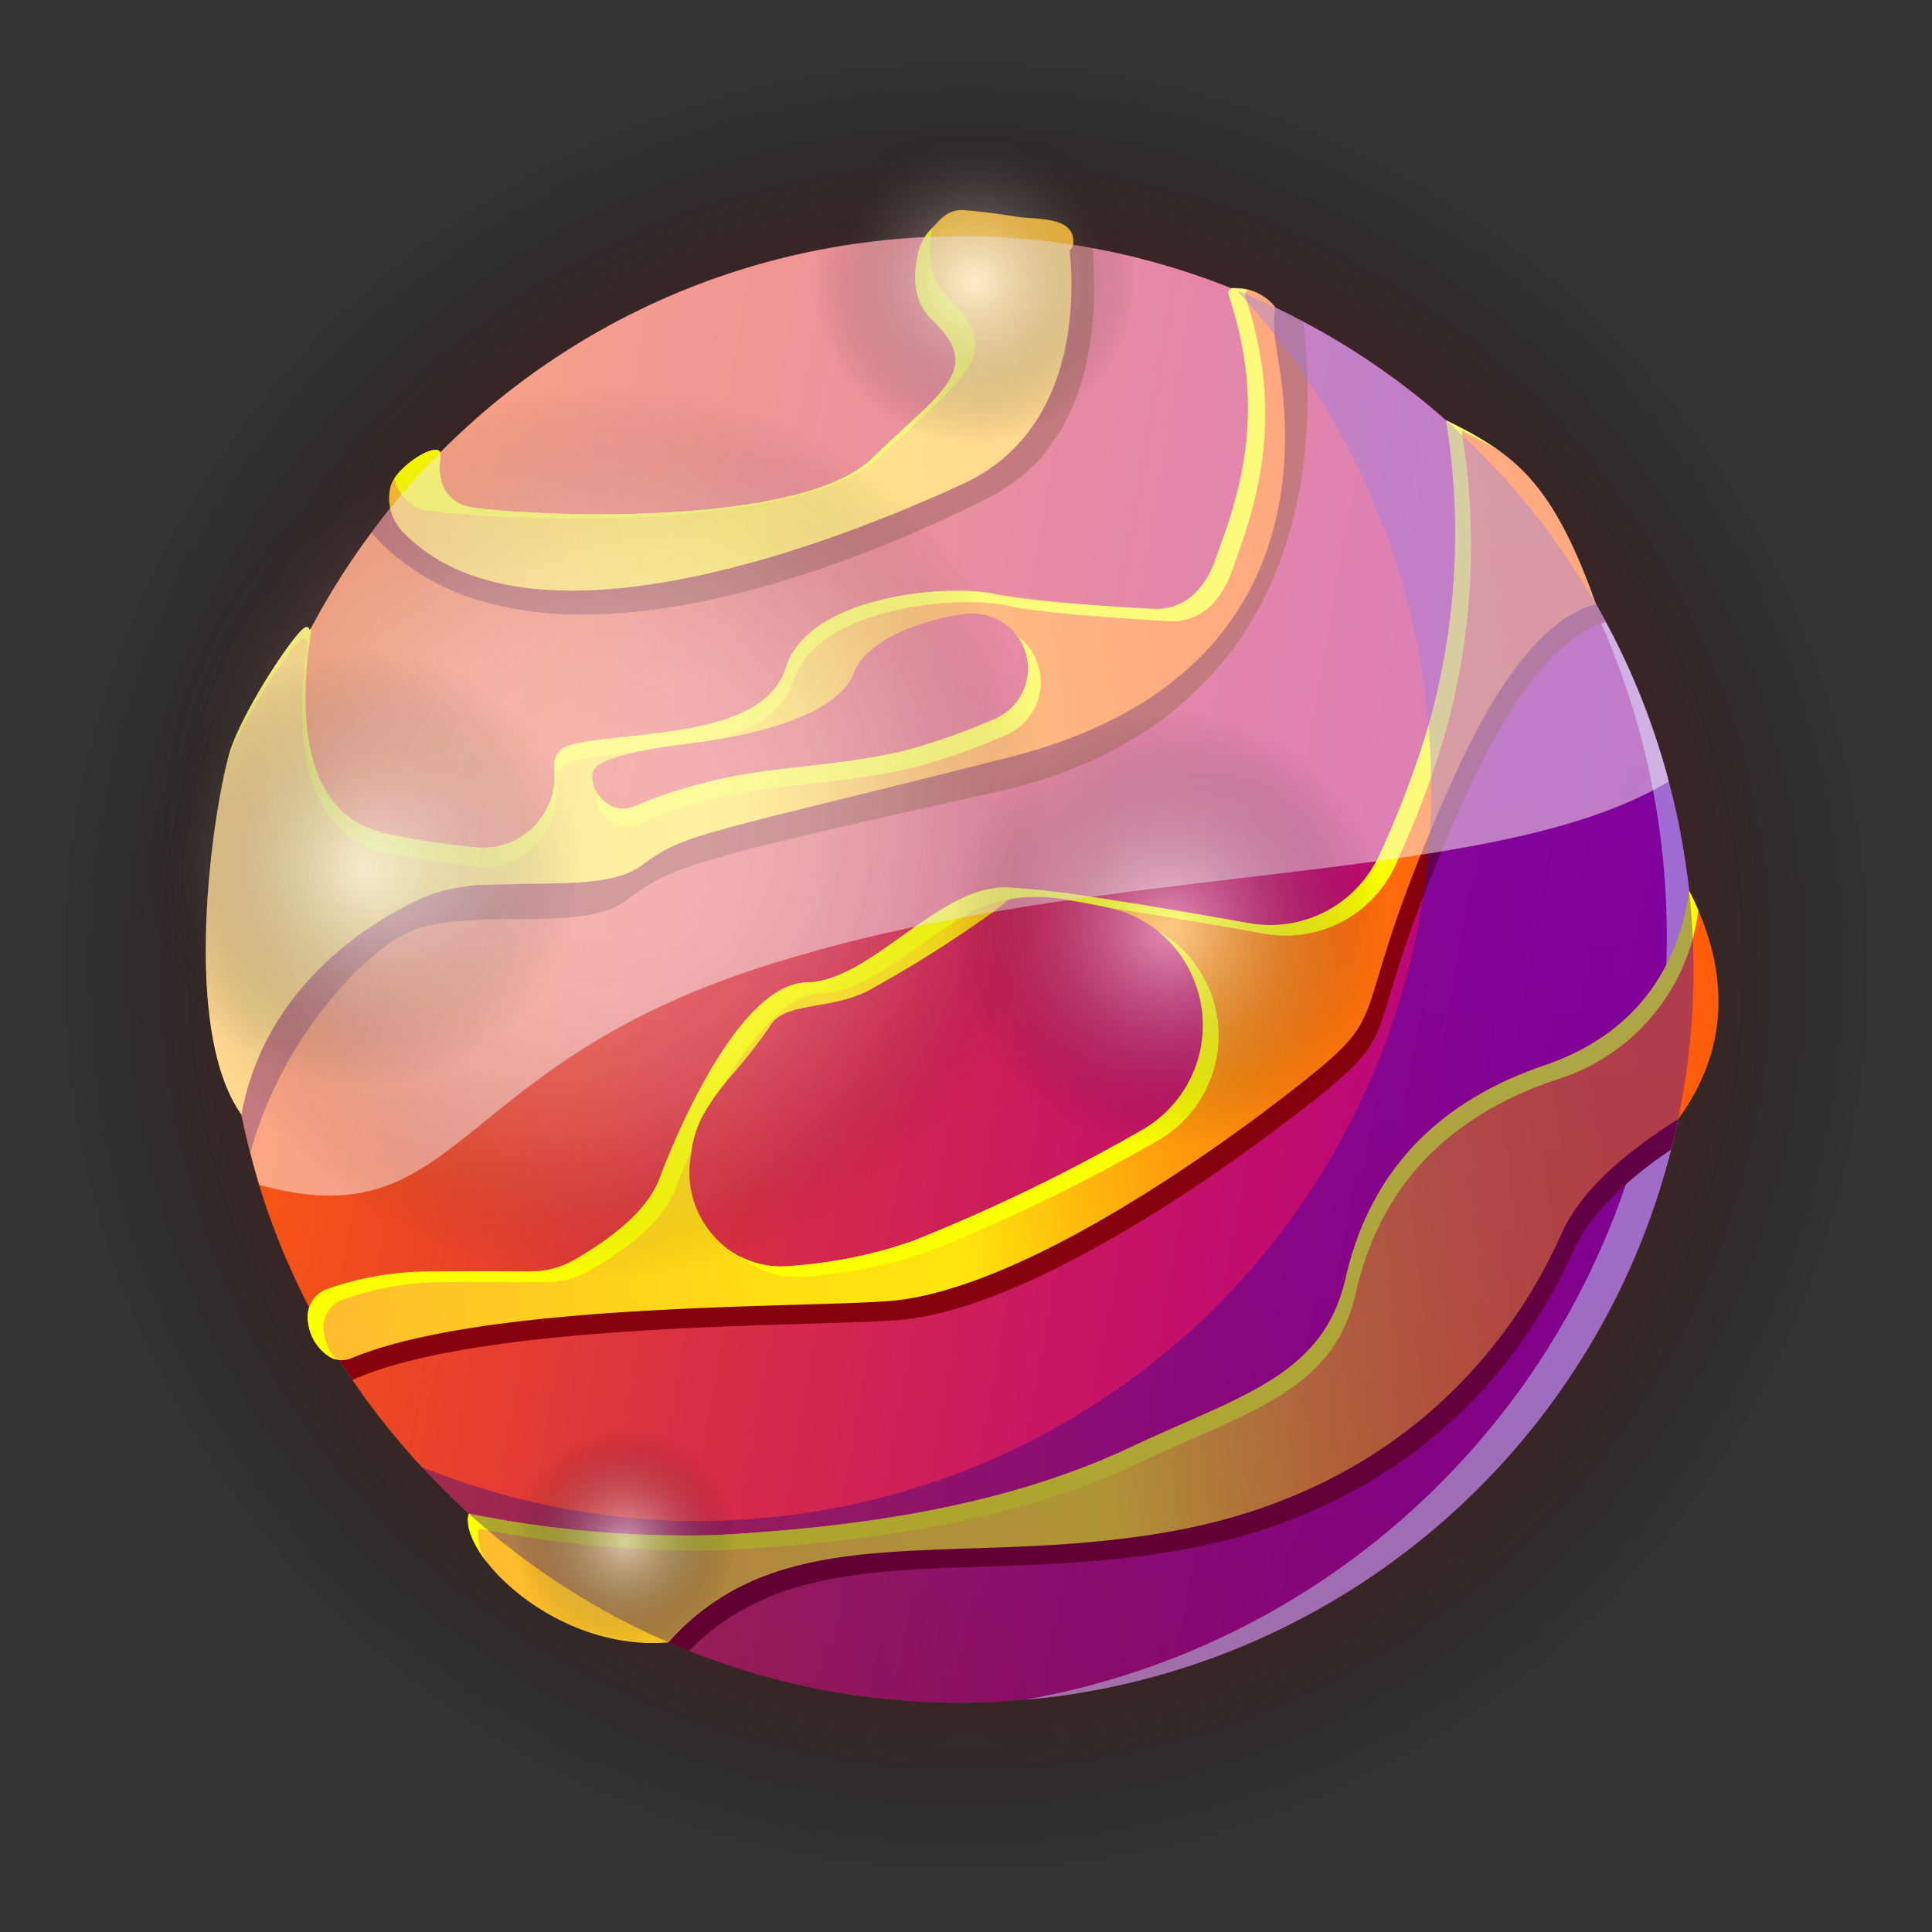 <svg xmlns="http://www.w3.org/2000/svg" xmlns:xlink="http://www.w3.org/1999/xlink" viewBox="0 0 158.522 158.522"><rect x="0" y="0" width="158.522" height="158.522" fill="#333333" stroke="none"/><defs><style>.cls-1{isolation:isolate;}.cls-2{mix-blend-mode:screen;fill:url(#radial-gradient);}.cls-3{fill:url(#linear-gradient);}.cls-4{fill:#fff;opacity:0.65;}.cls-13,.cls-14,.cls-15,.cls-16,.cls-17,.cls-4{mix-blend-mode:color-dodge;}.cls-5{fill:#87000d;}.cls-6{fill:url(#linear-gradient-2);}.cls-7{fill:#fcfe02;}.cls-8{fill:url(#linear-gradient-3);}.cls-9{fill:url(#linear-gradient-4);}.cls-10{fill:url(#linear-gradient-5);}.cls-11{opacity:0.35;mix-blend-mode:color-burn;fill:url(#linear-gradient-6);}.cls-12{fill:#fff7f5;mix-blend-mode:overlay;}.cls-12,.cls-13,.cls-15,.cls-16,.cls-17{opacity:0.5;}.cls-13{fill:url(#radial-gradient-2);}.cls-14{opacity:0.25;fill:url(#radial-gradient-3);}.cls-15{fill:url(#radial-gradient-4);}.cls-16{fill:url(#radial-gradient-5);}.cls-17{fill:url(#radial-gradient-6);}</style><radialGradient id="radial-gradient" cx="65.969" cy="34.042" r="80.129" gradientTransform="translate(47.946 12.852) rotate(37.459) scale(0.989)" gradientUnits="userSpaceOnUse"><stop offset="0" stop-color="#ff0003"/><stop offset="0.085" stop-color="#f90003" stop-opacity="0.975"/><stop offset="0.204" stop-color="#e60003" stop-opacity="0.903"/><stop offset="0.343" stop-color="#c80002" stop-opacity="0.786"/><stop offset="0.497" stop-color="#9f0002" stop-opacity="0.622"/><stop offset="0.664" stop-color="#690001" stop-opacity="0.413"/><stop offset="0.838" stop-color="#290000" stop-opacity="0.161"/><stop offset="0.941" stop-opacity="0"/></radialGradient><linearGradient id="linear-gradient" x1="5.422" y1="15.175" x2="120.246" y2="51.219" gradientTransform="translate(8.604 54.261) rotate(-7.539)" gradientUnits="userSpaceOnUse"><stop offset="0" stop-color="#ff5f06"/><stop offset="0.022" stop-color="#fd5c0a"/><stop offset="0.343" stop-color="#de353c"/><stop offset="0.624" stop-color="#c81861"/><stop offset="0.851" stop-color="#bb0678"/><stop offset="0.995" stop-color="#b60080"/></linearGradient><linearGradient id="linear-gradient-2" x1="20.262" y1="60.784" x2="127.726" y2="60.784" gradientTransform="translate(8.604 54.261) rotate(-7.539)" gradientUnits="userSpaceOnUse"><stop offset="0.005" stop-color="#ffbb2f"/><stop offset="0.101" stop-color="#ffc626"/><stop offset="0.333" stop-color="#ffdd13"/><stop offset="0.481" stop-color="#ffe50c"/><stop offset="0.555" stop-color="#ffc00c"/><stop offset="0.64" stop-color="#ff9c0c"/><stop offset="0.726" stop-color="#ff800c"/><stop offset="0.811" stop-color="#ff6c0c"/><stop offset="0.897" stop-color="#ff600c"/><stop offset="0.984" stop-color="#ff5c0c"/></linearGradient><linearGradient id="linear-gradient-3" x1="9.41" y1="27.666" x2="121.89" y2="27.666" xlink:href="#linear-gradient-2"/><linearGradient id="linear-gradient-4" x1="24.841" y1="-13.937" x2="83.311" y2="-13.937" gradientTransform="translate(8.604 54.261) rotate(-7.539)" gradientUnits="userSpaceOnUse"><stop offset="0.005" stop-color="#ffbb2f"/><stop offset="0.101" stop-color="#ffc626"/><stop offset="0.333" stop-color="#ffdd13"/><stop offset="0.481" stop-color="#ffe50c"/><stop offset="0.521" stop-color="#ffdf11"/><stop offset="0.68" stop-color="#ffcb22"/><stop offset="0.839" stop-color="#ffbf2c"/><stop offset="1" stop-color="#ffbb2f"/></linearGradient><linearGradient id="linear-gradient-5" x1="4.688" y1="10.065" x2="99.017" y2="10.065" xlink:href="#linear-gradient-2"/><linearGradient id="linear-gradient-6" x1="66.293" y1="94.96" x2="81.498" y2="-19.899" gradientTransform="translate(8.604 54.261) rotate(-7.539)" gradientUnits="userSpaceOnUse"><stop offset="0" stop-color="#1c0067"/><stop offset="0.102" stop-color="#1c007f"/><stop offset="0.287" stop-color="#1c00a5"/><stop offset="0.472" stop-color="#1c00c2"/><stop offset="0.653" stop-color="#1c00d7"/><stop offset="0.831" stop-color="#1c00e4"/><stop offset="1" stop-color="#1c00e8"/></linearGradient><radialGradient id="radial-gradient-2" cx="17.488" cy="19.492" r="18.125" gradientTransform="translate(46.597 51.542) rotate(82.224) scale(0.989)" gradientUnits="userSpaceOnUse"><stop offset="0" stop-color="#fff"/><stop offset="0.119" stop-color="#e8e8e8" stop-opacity="0.909"/><stop offset="0.368" stop-color="#acacac" stop-opacity="0.676"/><stop offset="0.724" stop-color="#4e4e4e" stop-opacity="0.305"/><stop offset="1" stop-opacity="0"/></radialGradient><radialGradient id="radial-gradient-3" cx="37.654" cy="19.063" r="37.004" gradientTransform="matrix(0.177, 0.973, -0.973, 0.177, 61.443, 28.236)" gradientUnits="userSpaceOnUse"><stop offset="0" stop-color="#fff"/><stop offset="0.235" stop-color="#fdfdfd" stop-opacity="0.99"/><stop offset="0.371" stop-color="#f4f4f4" stop-opacity="0.958"/><stop offset="0.483" stop-color="#e6e6e6" stop-opacity="0.903"/><stop offset="0.581" stop-color="#d2d2d2" stop-opacity="0.824"/><stop offset="0.67" stop-color="#b8b8b8" stop-opacity="0.723"/><stop offset="0.752" stop-color="#989898" stop-opacity="0.597"/><stop offset="0.83" stop-color="#727272" stop-opacity="0.449"/><stop offset="0.904" stop-color="#464646" stop-opacity="0.276"/><stop offset="0.972" stop-color="#161616" stop-opacity="0.086"/><stop offset="1" stop-opacity="0"/></radialGradient><radialGradient id="radial-gradient-4" cx="83.136" cy="33.222" r="18.125" gradientTransform="translate(10.159 54.446) rotate(-7.541) scale(0.989)" xlink:href="#radial-gradient-2"/><radialGradient id="radial-gradient-5" cx="31.647" cy="77.631" r="9.263" gradientTransform="translate(10.159 54.446) rotate(-7.541) scale(0.989)" xlink:href="#radial-gradient-2"/><radialGradient id="radial-gradient-6" cx="74.125" cy="-22.128" r="13.405" gradientTransform="translate(7.024 0.036) rotate(34.188) scale(0.989)" xlink:href="#radial-gradient-2"/></defs><title>planet-6</title><g class="cls-1"><g id="Layer_2" data-name="Layer 2"><g id="planets"><g id="planet-6"><circle class="cls-2" cx="79.261" cy="79.261" r="79.252" transform="translate(-32.831 79.261) rotate(-45)"/><path class="cls-3" d="M138.421,71.651c.064.48.117.953.171,1.425.141,1.269.238,2.535.289,3.79.016.193.025.4.033.59a60.179,60.179,0,0,1-1.223,14.371c-.173.84-.365,1.674-.576,2.492a60.179,60.179,0,0,1-50.436,44.865q-.786.1-1.574.181c-.29.03-.579.059-.869.08a.186.186,0,0,1-.1.013,59.55,59.55,0,0,1-27.591-4.012c-.571-.217-1.133-.445-1.69-.691a60.026,60.026,0,0,1-14.443-8.878c-.13-.107-.26-.214-.39-.33-.539-.444-1.052-.9-1.565-1.356-.333-.3-.668-.613-.993-.925-.552-.524-1.089-1.063-1.618-1.608a59.584,59.584,0,0,1-6.933-8.441c-.319-.464-.62-.931-.923-1.406-.045-.074-.089-.139-.135-.213-.427-.68-.846-1.362-1.25-2.063-.286-.486-.556-.983-.827-1.489-.141-.257-.274-.523-.406-.781-.118-.224-.235-.44-.345-.665a58.463,58.463,0,0,1-3.764-9.377c-.256-.863-.5-1.727-.727-2.613-.271-1.038-.517-2.089-.729-3.153-.273-1.323-.494-2.661-.673-4.014a59.965,59.965,0,0,1,4.211-31.312c.637-1.5,1.323-2.955,2.075-4.387.043-.076.076-.161.119-.237a59.912,59.912,0,0,1,4.928-7.793c.39-.54.8-1.074,1.218-1.6.137-.169.266-.337.405-.5a57.455,57.455,0,0,1,3.977-4.434A59.883,59.883,0,0,1,70.889,19.909q2.421-.321,4.817-.442c.176-.006.343-.019.521-.016a58.779,58.779,0,0,1,11.417.575c.679.1,1.352.212,2.017.337a59,59,0,0,1,10.889,3.1c.177.065.346.132.516.207.143.055.282.121.426.178.589.247,1.179.48,1.765.74q.693.307,1.39.641c.768.369,1.529.748,2.284,1.154a60.2,60.2,0,0,1,11.712,8.1c.453.4.907.813,1.345,1.235a60.526,60.526,0,0,1,6.433,7.07c.011.016.032.04.043.056,1.079,1.407,2.081,2.871,3.033,4.373-.027-.046-.053-.1-.087-.163.267.409.537.835.788,1.255.268.417.52.845.764,1.275.266.471.532.933.782,1.415a60.458,60.458,0,0,1,6.677,20.652Z"/><path class="cls-4" d="M138.421,71.651c.064.48.117.953.171,1.425.141,1.269.238,2.535.289,3.79.016.193.025.4.033.59a60.179,60.179,0,0,1-1.223,14.371c-.173.84-.365,1.674-.576,2.492a60.179,60.179,0,0,1-50.436,44.865q-.786.1-1.574.181c-.29.03-.579.059-.869.08a.186.186,0,0,1-.1.013,63.7,63.7,0,0,0,49.275-42.3c.347-1.005.657-2.014.948-3.038.163-.581.325-1.162.471-1.741q.334-1.3.61-2.638a63.787,63.787,0,0,0,1.065-7.184c.021-.171.035-.333.048-.5.076-.969.134-1.944.165-2.916.064-1.528.057-3.054,0-4.592s-.162-3.1-.331-4.646c-.058-.507-.116-1.006-.183-1.512q-.237-1.794-.576-3.547a62.315,62.315,0,0,0-4.244-13.683q-.327-.756-.68-1.509c-.384-.819-.792-1.626-1.209-2.424-.034-.057-.06-.116-.094-.174.267.409.537.835.788,1.255.268.417.52.845.764,1.275.266.471.532.933.782,1.415a60.458,60.458,0,0,1,6.677,20.652Z"/><path class="cls-5" d="M89.661,20.363c.474,6.536-.179,16.294-8.641,20.531-12.251,6.142-38.383,16.431-50.549,2.82.39-.54.8-1.074,1.218-1.6.137-.169.266-.337.405-.5a4.047,4.047,0,0,0,2.339,1.1c8.183,1.234,31.6,2.193,37.926-4.728s10.677-9.237,5.565-14.644a6.362,6.362,0,0,1-1.7-3.9,58.779,58.779,0,0,1,11.417.575C88.323,20.123,89,20.238,89.661,20.363Z"/><path class="cls-5" d="M106.931,26.38c.137,1.172.3,2.82.351,4.794.264,10.116-2.392,28.691-25.834,33.881-25.961,5.755-26.492,6.172-30.13,8.874s-13.047.395-17.863,2.587C30.1,78.043,23.178,84.892,20.54,94.61c-.271-1.038-.517-2.089-.729-3.153-.273-1.323-.494-2.661-.673-4.014a59.965,59.965,0,0,1,4.211-31.312c.288-.58.576-1.151.875-1.714-1.062,6.739-.952,15.489,6.326,16.933a56.341,56.341,0,0,0,9.763,1.229A24.334,24.334,0,0,0,43,72.517a11.314,11.314,0,0,0,7.5-3.142c3.144-3.08,15.158-2.894,23.087-5.054S98.6,53.761,100.556,48.4c1.533-4.19,4.43-13.161,2.993-22.207-.079-.531-.177-1.069-.292-1.6q.693.307,1.39.641C105.415,25.6,106.176,25.974,106.931,26.38Z"/><path class="cls-5" d="M131.75,51.043c-2.977.856-7.016,4.294-11.543,14.37-9.493,21.069-4.046,18.341-12.946,25.31S83.388,107.684,73.43,108.336c-8.408.554-33.83.181-44.513,4.881-.319-.464-.62-.931-.923-1.406-.784-1.228-1.527-2.479-2.212-3.765,2.327-1.205,5.674-2.084,10.49-2.135,14.493-.134,30.7.839,39.4-2.543s31.819-14.23,34.861-23.319c3-8.966,12.547-21.207,9.119-44.217a62.767,62.767,0,0,1,6.741,6.976c.011.017.032.041.043.057a60.965,60.965,0,0,1,4.527,6.763C131.234,50.1,131.5,50.561,131.75,51.043Z"/><path class="cls-5" d="M138.907,77.466a59.781,59.781,0,0,1-1.216,14.361c-.173.84-.365,1.674-.576,2.492-3.431,2.328-6.631,5.185-8.054,8.393-3.76,8.491-12.761,21-32.064,24.449-17.126,3.057-31.025-1.3-40.448,8.285-.571-.217-1.133-.445-1.69-.691a60.026,60.026,0,0,1-14.443-8.878,87.543,87.543,0,0,0,19.1,1.584c13.672-.7,24.932-2.857,34.128-7.183s15.874-5.876,17.7-13.888,6.777-14.218,16.336-17.482C134.025,86.744,137.453,82.516,138.907,77.466Z"/><path class="cls-6" d="M138.592,73.076c2.565,4.985,4.144,11.88-.9,18.751-3.978,2.49-7.938,5.714-9.566,9.384-3.76,8.49-12.76,21-32.064,24.449-17.586,3.136-31.775-1.54-41.2,9.095-9.328.813-17.291-7.346-16.4-10.564a90.036,90.036,0,0,0,20.118,1.768c13.672-.7,24.932-2.856,34.128-7.182s15.874-5.876,17.7-13.888,6.777-14.219,16.336-17.482C134.27,84.838,137.693,79.367,138.592,73.076Z"/><path class="cls-7" d="M39.289,125.414a90.154,90.154,0,0,0,20.118,1.768c13.672-.7,24.932-2.857,34.128-7.183s15.874-5.876,17.7-13.888,6.777-14.218,16.336-17.482A16.716,16.716,0,0,0,139.352,74.7c-.24-.559-.492-1.1-.76-1.624-.9,6.291-4.322,11.762-11.85,14.331-9.559,3.263-14.51,9.469-16.336,17.482s-8.5,9.562-17.7,13.888-20.456,6.482-34.128,7.182a90.036,90.036,0,0,1-20.118-1.768c-.276.993.294,2.455,1.483,3.98A3.851,3.851,0,0,1,39.289,125.414Z"/><path class="cls-8" d="M96.7,90.15a10.985,10.985,0,0,1-1,1.1A9.979,9.979,0,0,0,96.7,90.15Zm26.437-53.073a27.177,27.177,0,0,0-3.52-2.1c-.314-.163-.638-.325-.971-.494a57.768,57.768,0,0,1-1.429,25.029,77.693,77.693,0,0,1-4,10.574c-.09.2-.18.388-.288.58a9.845,9.845,0,0,1-10.463,5.088c-4.075-.73-8.919-1.563-12.941-2.159a68.664,68.664,0,0,0-6.9-.774c-2.539-.064-5.043,1.485-7.514,3.215-3.023,2.123-6,4.524-8.922,4.582-5.313.118-10.324,11.438-12.077,16.111-1.069,2.859-4.526,5.252-7.045,6.687a7.236,7.236,0,0,1-3.625.924c-2.586-.013-5.173-.026-7.709,0a25.533,25.533,0,0,0-8.954,1.461,2.437,2.437,0,0,0-1.491,2.755,3.874,3.874,0,0,0,1.743,2.771,1.626,1.626,0,0,0,.295.141,1.648,1.648,0,0,0,.531.131,2.041,2.041,0,0,0,.941-.142c10.832-4.516,35.623-4.139,43.89-4.683,9.906-.645,24.794-10.609,33.644-17.553,7.868-6.175,4.465-4.712,10.236-19.081.233-.582.49-1.193.759-1.841.546-1.316,1.164-2.747,1.871-4.315,4.518-10.083,8.551-13.494,11.513-14.331.076-.027.154-.046.231-.066C128.4,42.348,126.052,39.2,123.134,37.077ZM56.76,94.309a3.627,3.627,0,0,1,.049-.371A8.738,8.738,0,0,1,58.164,90.7c.126-.194.251-.388.385-.584.157-.225.314-.441.481-.658.112-.157.226-.306.348-.455l.152-.2a46.384,46.384,0,0,0,3.594-4.516c1.188-2.227,5.159-1.278,8.458-3.189a101.11,101.11,0,0,0,9.9-6.266c.355-.269.691-.545,1.012-.809a1.415,1.415,0,0,1,.61-.285,12.873,12.873,0,0,1,4.554.116c.988.154,2.072.357,3.2.6a1.723,1.723,0,0,0,.192.046,9.625,9.625,0,0,1,3.924,1.869,3.284,3.284,0,0,1,.339.275c.282.256.557.521.817.807a2.121,2.121,0,0,1,.231.271c.105.119.2.249.3.369a3.3,3.3,0,0,1,.274.39,2.461,2.461,0,0,1,.257.4c.088.131.169.271.24.4a2.323,2.323,0,0,1,.216.424,6.437,6.437,0,0,1,.339.754c.044.128.1.254.138.373a2.187,2.187,0,0,1,.108.341,5.694,5.694,0,0,1,.2.746,2.917,2.917,0,0,1,.1.467,9.814,9.814,0,0,1-.025,3.707,7.934,7.934,0,0,1-.209.9,9.6,9.6,0,0,1-1.6,3.16,10.985,10.985,0,0,1-1,1.1,10.22,10.22,0,0,1-1.9,1.415,147.489,147.489,0,0,1-18.877,9.151,38.684,38.684,0,0,1-10.126,2.06,5.2,5.2,0,0,1-.53.025,4.068,4.068,0,0,1-.569,0c-.179-.012-.358-.024-.538-.044a6.383,6.383,0,0,1-1.523-.367,5.56,5.56,0,0,1-.913-.385,7.825,7.825,0,0,1-4.031-8.312,2.845,2.845,0,0,0,.062-.47A.009.009,0,0,0,56.76,94.309Z"/><path class="cls-7" d="M66.091,104.74a38.806,38.806,0,0,0,10.128-2.06A146.5,146.5,0,0,0,95.1,93.526a9.917,9.917,0,0,0-.119-17.164,9.926,9.926,0,0,1-1.179,16.3,146.6,146.6,0,0,1-18.881,9.155,38.806,38.806,0,0,1-10.128,2.06,7.328,7.328,0,0,1-4.1-.8A7.31,7.31,0,0,0,66.091,104.74Z"/><path class="cls-7" d="M119.988,35.718c.03.164.051.321.072.478a57.084,57.084,0,0,1-2.641,27.614c-.838,2.393-1.764,4.585-2.66,6.6-.083.18-.157.359-.24.538a8.72,8.72,0,0,1-.524,1,9.9,9.9,0,0,1-10.235,4.668c-3.993-.715-8.737-1.535-12.706-2.128a1.723,1.723,0,0,1-.192-.046c-1.133-.24-2.217-.443-3.2-.6a12.936,12.936,0,0,0-4.562-.115,10.721,10.721,0,0,0-4.173,1.547c-3.894,2.247-7.707,6.118-11.435,6.2-2.9.065-5.721,3.475-7.965,7.315l-.152.2c-.122.149-.236.3-.348.455-.167.217-.324.433-.481.658-.134.2-.259.39-.385.584a8.738,8.738,0,0,0-1.355,3.243c-.02.119-.039.245-.05.362-.551,1.272-1.006,2.4-1.341,3.286-1.077,2.869-4.534,5.263-7.054,6.689a7.218,7.218,0,0,1-3.624.932c-2.587-.012-5.173-.025-7.709,0a25.542,25.542,0,0,0-8.955,1.452,2.38,2.38,0,0,0-1.063.824,2.412,2.412,0,0,0-.429,1.931c.006.043.021.086.025.121a4.3,4.3,0,0,0,.95,2.006,1.863,1.863,0,0,1-.526-.215,3.874,3.874,0,0,1-1.743-2.771,2.437,2.437,0,0,1,1.491-2.755,25.533,25.533,0,0,1,8.954-1.461c2.536-.025,5.123-.012,7.709,0a7.236,7.236,0,0,0,3.625-.924c2.519-1.435,5.976-3.828,7.045-6.687,1.753-4.673,6.764-15.993,12.077-16.111,2.923-.058,5.9-2.459,8.922-4.582,2.471-1.73,4.975-3.279,7.514-3.215a68.664,68.664,0,0,1,6.9.774c4.022.6,8.866,1.429,12.941,2.159a9.845,9.845,0,0,0,10.463-5.088c.108-.192.2-.382.288-.58a77.693,77.693,0,0,0,4-10.574,57.768,57.768,0,0,0,1.429-25.029c.333.169.657.331.971.494a27.227,27.227,0,0,1,3.48,2.07c-.975-.59-2.023-1.127-3.155-1.7C119.955,35.473,119.98,35.594,119.988,35.718Z"/><path class="cls-9" d="M83.576,17.8c-1.585-.234-2.362-.372-4.383-.548-1.449-.127-2.045.767-2.83,1.59a3.88,3.88,0,0,0-.958,1.675c-.554,2.1-.487,4.251,1.116,5.765,4.316,4.092.562,5.921-4.941,11.312S46.035,42.531,39.04,41.68c-2.231-.27-2.986-1.711-2.986-3.551a2.207,2.207,0,0,0,.065-1.008c-.329-.907-3.683,1.215-4.08,2.822a3.964,3.964,0,0,0,1.011,3.7c10.29,10.666,35.237,1,45.917-3.916,9.451-4.348,9.194-15.35,8.8-19.146a1.109,1.109,0,0,0,.305-.709C88.121,17.754,85.161,18.035,83.576,17.8Z"/><path class="cls-7" d="M32.362,39.256a3.365,3.365,0,0,0,3.228,2.7c7.9.96,30.524,1.474,36.737-4.613s10.451-8.151,5.578-12.77c-1.651-1.56-1.851-3.716-1.4-5.886-.047.051-.093.1-.142.153a3.88,3.88,0,0,0-.958,1.675c-.554,2.1-.487,4.251,1.116,5.765,4.316,4.092.562,5.921-4.941,11.312S46.035,42.531,39.04,41.68c-2.231-.27-2.986-1.711-2.986-3.551a2.207,2.207,0,0,0,.065-1.008C35.835,36.339,33.311,37.807,32.362,39.256Z"/><path class="cls-10" d="M104.6,27.48a7.8,7.8,0,0,1,.048-2.254,4.078,4.078,0,0,0-3.407-1.582.3.3,0,0,0-.174.023.392.392,0,0,0-.262.5c3.434,10.176.522,17.355-1.252,22.208a6.833,6.833,0,0,1-1.18,1.95,4.46,4.46,0,0,1-3.719,1.629,115.509,115.509,0,0,1-12.993-1.21C78,47.9,66.345,48.778,64.477,54.8s-13.531,5.122-17.59,6.325a1.706,1.706,0,0,0-1.41,1.892,5.893,5.893,0,0,1-6.232,6.526,66.633,66.633,0,0,1-7.375-1.1c-6.675-1.318-7.317-8.782-6.561-15.214a6.014,6.014,0,0,0,.142-1.076c.033-.217.058-.434.092-.642-.043.076-.076.161-.119.237-.045-.207-.151-.335-.347-.273-.754.206-4.918,6.459-6.125,9.949s-4.4,22.634.859,30.037c2.021-11.032,11.337-16.2,14.963-17.851a15.5,15.5,0,0,1,5.539-1.027c.882-.046,1.778-.058,2.683-.062,3.8-.042,7.62,0,9.642-1.5,3.638-2.7,4.351-2.353,30.13-8.874s23.064-27.031,22.065-32.894C104.717,28.574,104.64,27.989,104.6,27.48ZM48.625,63.451c.189-.851,1.565-1.193,2.247-1.408,2.784-.839,5.752-.957,8.6-1.476,4.335-.8,9.456-2.362,10.608-5.4s6.927-4.692,9.575-4.82a.162.162,0,0,1,.062,0,4.51,4.51,0,0,1,1.908,8.646A52.761,52.761,0,0,1,74.9,61.411c-4.046,1.1-8.259,1.342-12.4,1.9a43.558,43.558,0,0,0-8.907,2.219c-1.228.447-2.326,1.276-3.58.527A2.644,2.644,0,0,1,48.625,63.451Z"/><path class="cls-7" d="M50.312,67.527c1.282.772,2.4-.079,3.662-.538a43.8,43.8,0,0,1,9.1-2.279c4.233-.573,8.539-.811,12.676-1.945a54.207,54.207,0,0,0,6.865-2.488,4.706,4.706,0,0,0,.876-8.077,4.5,4.5,0,0,1-1.87,6.792A53.678,53.678,0,0,1,74.9,61.411c-4.049,1.1-8.262,1.339-12.4,1.9a43.353,43.353,0,0,0-8.9,2.219c-1.234.447-2.331,1.272-3.583.526a3.182,3.182,0,0,1-1.124-1.161A2.775,2.775,0,0,0,50.312,67.527Z"/><path class="cls-7" d="M24.8,52.422c.205-.057.311.073.358.291.043-.082.081-.167.124-.249-.033.217-.062.442-.093.663a6.811,6.811,0,0,1-.142,1.113c-.764,6.637-.1,14.347,6.727,15.724a69.069,69.069,0,0,0,7.541,1.148c3.766.331,6.618-2.918,6.358-6.728a1.763,1.763,0,0,1,1.441-1.956,35.007,35.007,0,0,1,5.3-.772c1.91-.413,3.879-.6,5.813-.885,3.22-.757,6.019-2.1,6.859-4.851,1.9-6.215,13.809-7.1,17.556-6.224,2.507.589,9.157,1.04,13.284,1.273a4.544,4.544,0,0,0,3.8-1.677,7.225,7.225,0,0,0,1.2-2.016c1.8-5.009,4.769-12.423,1.252-22.934a.412.412,0,0,1,.309-.538c-.421-.089-.82-.095-1.245-.164a.4.4,0,0,0-.434.536c3.426,10.171.514,17.353-1.257,22.2a7.005,7.005,0,0,1-1.177,1.954,4.48,4.48,0,0,1-3.721,1.629c-4.037-.221-10.542-.648-12.994-1.214C78,47.9,66.345,48.778,64.477,54.8s-13.531,5.122-17.59,6.325a1.716,1.716,0,0,0-1.413,1.9,5.885,5.885,0,0,1-6.228,6.523,68.24,68.24,0,0,1-7.376-1.1c-6.673-1.323-7.316-8.786-6.559-15.213a6.6,6.6,0,0,0,.141-1.078c.03-.214.058-.431.091-.641-.042.079-.079.161-.121.241-.046-.211-.149-.337-.35-.281-.749.21-4.917,6.46-6.121,9.95-.085.247-.18.58-.282.974C20.014,58.743,24.054,52.633,24.8,52.422Z"/><path class="cls-11" d="M138.421,71.651c.064.48.117.953.171,1.425.141,1.269.238,2.535.289,3.79.016.193.025.4.033.59a60.179,60.179,0,0,1-1.223,14.371c-.173.84-.365,1.674-.576,2.492a60.179,60.179,0,0,1-50.436,44.865q-.786.1-1.574.181c-.29.03-.579.059-.869.08a.186.186,0,0,1-.1.013,59.55,59.55,0,0,1-27.591-4.012c-.571-.217-1.133-.445-1.69-.691a60.026,60.026,0,0,1-14.443-8.878c-.13-.107-.26-.214-.39-.33-.539-.444-1.052-.9-1.565-1.356-.333-.3-.668-.613-.993-.925-.985-.936-1.932-1.912-2.844-2.9.14.053.273.115.413.168A60.18,60.18,0,0,0,115.6,79.405c.211-.818.4-1.651.576-2.491.228-1.1.428-2.2.583-3.31.19-1.18.326-2.37.434-3.566.057-.575.095-1.158.133-1.74.088-1.486.121-2.982.09-4.488a2,2,0,0,0-.009-.336c0-.3,0-.613-.015-.922-.037-1.016-.1-2.029-.181-3.04-.041-.447-.084-.9-.134-1.35-.054-.472-.107-.945-.171-1.425a59.654,59.654,0,0,0-6.677-20.652c-.25-.481-.516-.944-.783-1.415q-1.021-1.782-2.167-3.5c-.742-1.109-1.524-2.187-2.33-3.244-.011-.016-.032-.04-.043-.056-.106-.128-.2-.266-.31-.394-.342-.435-.692-.868-1.05-1.291-.666-.8-1.355-1.579-2.06-2.347.592.25,1.182.483,1.768.743q.693.307,1.39.641c.768.369,1.529.748,2.284,1.154a60.2,60.2,0,0,1,11.712,8.1c.453.4.907.813,1.345,1.235a60.526,60.526,0,0,1,6.433,7.07c.011.016.032.04.043.056,1.079,1.407,2.081,2.871,3.033,4.373-.027-.046-.053-.1-.087-.163.267.409.537.835.788,1.255.268.417.52.845.764,1.275.266.471.532.933.782,1.415a60.458,60.458,0,0,1,6.677,20.652Z"/><path class="cls-12" d="M136.926,64.114c-.41.258-.848.5-1.289.73-4.549,2.4-10.524,3.889-17.372,5.017-.347.064-.7.12-1.069.177-.209.037-.417.073-.626.1-.592.1-1.2.186-1.811.275l-.079.011c-.575.085-1.159.162-1.753.241-7.247,1-15.233,1.794-23.4,2.929-.619.082-1.238.173-1.858.255-2.065.3-4.117.625-6.184.979-.851.148-1.7.3-2.551.453-1.274.24-2.547.488-3.817.754a120.542,120.542,0,0,0-13.349,3.543c-25.02,8.3-24.059,22.137-40.5,17.644-.256-.863-.5-1.727-.727-2.613-.271-1.038-.517-2.089-.729-3.153-5.26-7.4-2.058-26.548-.859-30.037s5.371-9.743,6.125-9.949c.2-.062.3.066.347.273.043-.076.076-.161.119-.237a59.912,59.912,0,0,1,4.928-7.793c.39-.54.8-1.074,1.218-1.6.137-.169.266-.337.405-.5a57.455,57.455,0,0,1,3.977-4.434A59.883,59.883,0,0,1,70.889,19.909q2.421-.321,4.817-.442c.176-.006.343-.019.521-.016a58.779,58.779,0,0,1,11.417.575c.679.1,1.352.212,2.017.337a59,59,0,0,1,10.889,3.1c.177.065.346.132.516.207a.3.3,0,0,1,.174-.023,4.078,4.078,0,0,1,3.407,1.582c.768.369,1.529.748,2.284,1.154a60.2,60.2,0,0,1,11.712,8.1c.333.169.657.331.971.494a27.227,27.227,0,0,1,3.48,2.07c2.958,2.148,5.3,5.3,7.868,12.537.266.471.532.933.782,1.415A59.057,59.057,0,0,1,136.926,64.114Z"/><circle class="cls-13" cx="29.836" cy="71.287" r="17.926" transform="translate(-41.573 100.83) rotate(-89.765)"/><circle class="cls-14" cx="49.554" cy="68.249" r="36.599" transform="translate(-21.003 114.457) rotate(-87.239)"/><path class="cls-15" d="M113.758,73.876A17.927,17.927,0,1,1,93.633,58.457,17.928,17.928,0,0,1,113.758,73.876Z"/><path class="cls-16" d="M60.348,125.252a9.161,9.161,0,1,1-10.284-7.879A9.161,9.161,0,0,1,60.348,125.252Z"/><circle class="cls-17" cx="79.967" cy="23.127" r="13.258" transform="translate(4.894 59.093) rotate(-41.729)"/></g></g></g></g></svg>
